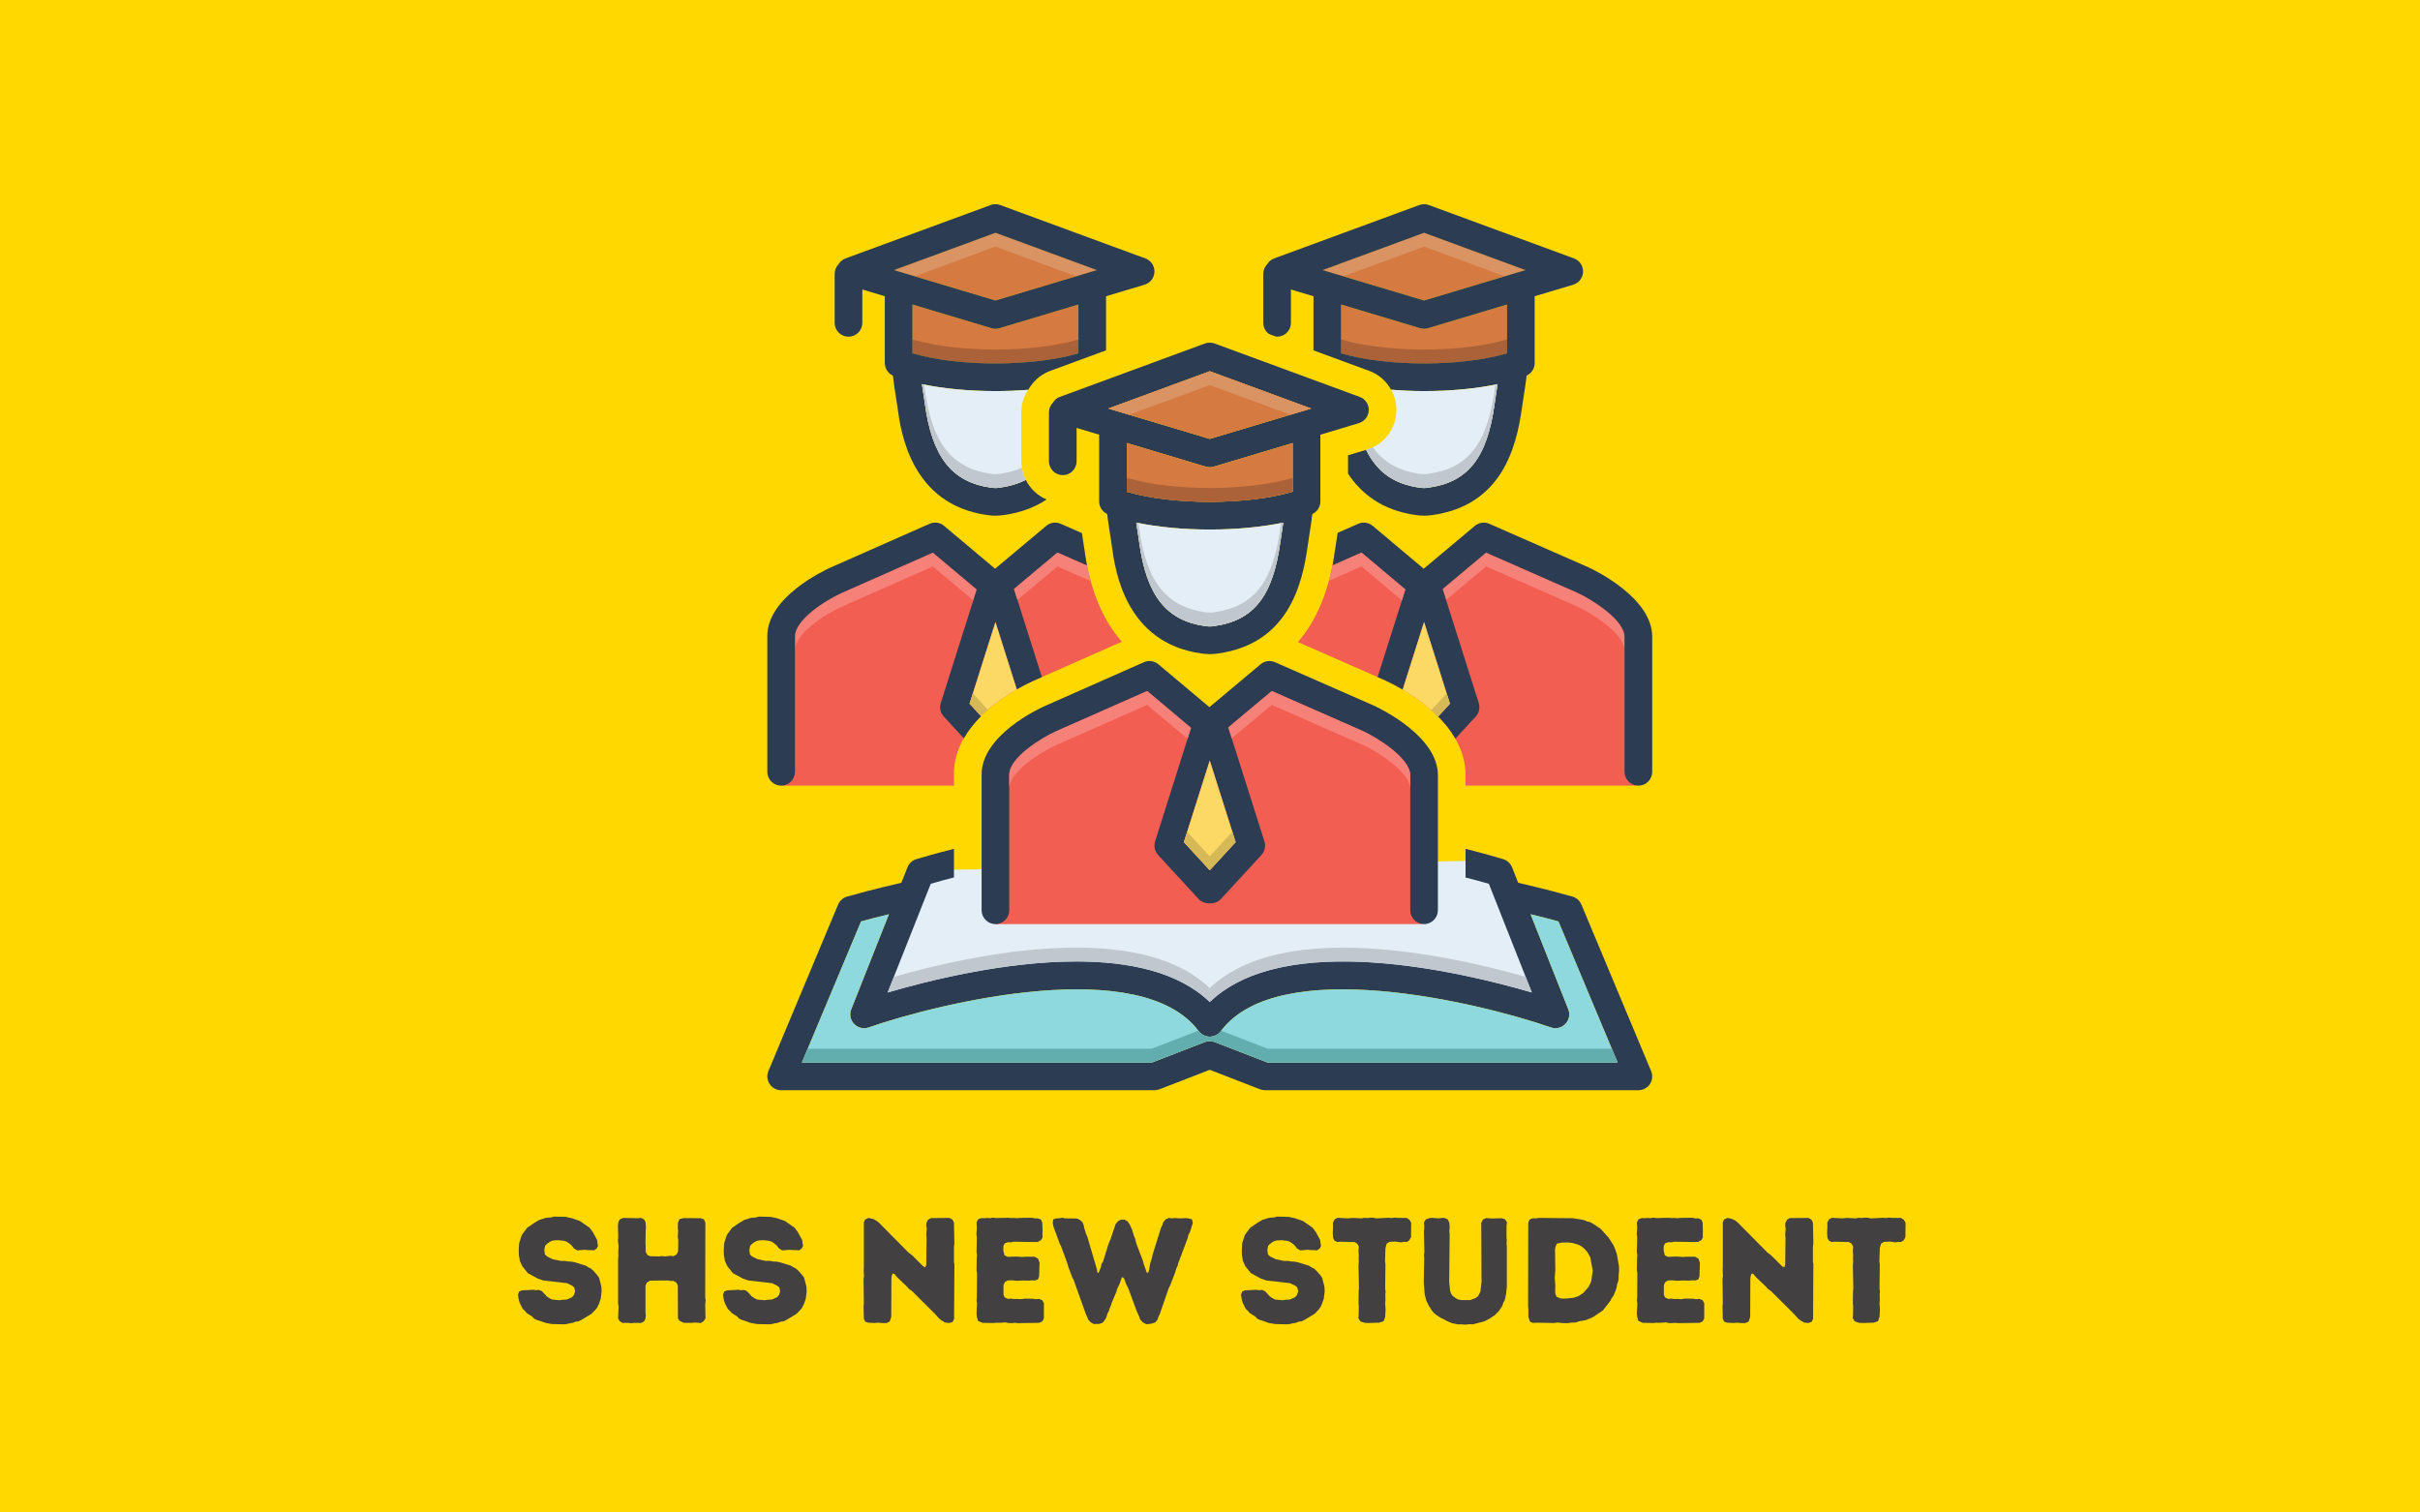 <svg xmlns="http://www.w3.org/2000/svg" xmlns:xlink="http://www.w3.org/1999/xlink" width="800" zoomAndPan="magnify" viewBox="0 0 600 375" height="500" preserveAspectRatio="xMidYMid meet" version="1.0"><defs><g/><clipPath id="070f747950"><path d="M 190.059 210 L 409.809 210 L 409.809 270.305 L 190.059 270.305 Z M 190.059 210 " clip-rule="nonzero"/></clipPath><clipPath id="4b81ed02a5"><path d="M 206 50.555 L 287 50.555 L 287 128 L 206 128 Z M 206 50.555 " clip-rule="nonzero"/></clipPath><clipPath id="9563c0d5c6"><path d="M 190.059 129 L 270 129 L 270 195 L 190.059 195 Z M 190.059 129 " clip-rule="nonzero"/></clipPath><clipPath id="61c9281b13"><path d="M 330 129 L 409.809 129 L 409.809 195 L 330 195 Z M 330 129 " clip-rule="nonzero"/></clipPath><clipPath id="0073dfefff"><path d="M 313 50.555 L 393 50.555 L 393 128 L 313 128 Z M 313 50.555 " clip-rule="nonzero"/></clipPath></defs><rect x="-60" width="720" fill="#ffffff" y="-37.5" height="450" fill-opacity="1"/><rect x="-60" width="720" fill="#ffd800" y="-37.5" height="450" fill-opacity="1"/><path fill="#f35e52" d="M 236.52 192.215 C 236.25 178.348 252.953 170.242 256.305 168.758 L 278.148 159.098 C 273.762 154.133 270.289 146.844 268.855 136.223 C 268.848 136.152 268.836 136.086 268.824 136.012 L 259.445 133.219 L 246.582 145.449 L 230.52 133.219 L 197.523 151.027 L 193.668 157.461 L 193.668 194.789 L 236.52 194.789 L 236.52 192.215 " fill-opacity="1" fill-rule="nonzero"/><path fill="#f35e52" d="M 389.5 140.301 L 365.715 133.219 L 352.855 145.449 L 336.793 133.219 L 331.004 136.344 C 329.664 146.113 326.57 153.738 321.777 159.18 L 343.723 168.816 C 348.34 171.012 363.406 179.184 363.359 192.238 L 363.359 194.789 L 405.566 194.789 L 405.566 154.215 L 389.5 140.301 " fill-opacity="1" fill-rule="nonzero"/><path fill="#d57a41" d="M 271.949 66.965 L 246.805 74.5 L 221.656 66.965 L 246.805 57.715 L 271.949 66.965 " fill-opacity="1" fill-rule="nonzero"/><path fill="#d57a41" d="M 267.371 75.512 L 267.371 87.578 C 267.289 87.609 267.203 87.629 267.133 87.66 C 267.047 87.68 266.961 87.695 266.895 87.73 C 261.664 89.223 254.348 90.098 246.805 90.098 C 239.246 90.098 231.891 89.223 226.664 87.715 C 226.527 87.66 226.371 87.629 226.234 87.594 L 226.234 75.512 L 245.828 81.379 C 246.137 81.465 246.477 81.52 246.805 81.52 C 247.129 81.52 247.473 81.465 247.781 81.379 L 267.371 75.512 " fill-opacity="1" fill-rule="nonzero"/><path fill="#f68179" d="M 231.293 137.008 L 208.723 146.984 C 204.906 148.699 197.02 153.617 197.098 157.82 L 197.098 161.117 C 197.184 156.941 204.949 152.098 208.719 150.41 L 231.293 140.438 L 241.301 148.863 L 242.16 146.152 L 233.199 138.609 L 231.293 137.008 " fill-opacity="1" fill-rule="nonzero"/><path fill="#ab6238" d="M 266.918 87.719 C 266.902 87.723 266.887 87.73 266.863 87.738 C 266.871 87.738 266.879 87.734 266.883 87.734 C 266.891 87.73 266.895 87.73 266.898 87.727 C 266.906 87.723 266.91 87.723 266.918 87.719 M 267.371 84.145 C 267.285 84.176 267.199 84.195 267.133 84.23 C 267.047 84.246 266.961 84.266 266.895 84.301 C 261.664 85.793 254.344 86.668 246.805 86.668 C 239.246 86.668 231.891 85.793 226.664 84.281 C 226.527 84.23 226.375 84.195 226.234 84.16 L 226.234 87.586 C 226.293 87.602 226.352 87.621 226.41 87.637 C 226.48 87.656 226.555 87.676 226.625 87.699 C 226.637 87.703 226.652 87.707 226.664 87.711 C 227.637 87.992 228.68 88.254 229.785 88.488 C 234.566 89.504 240.492 90.086 246.562 90.098 C 246.641 90.098 246.723 90.098 246.805 90.098 C 253.504 90.098 260.027 89.41 265.066 88.207 C 265.711 88.055 266.328 87.891 266.918 87.719 C 266.949 87.707 266.98 87.695 267.012 87.688 C 267.047 87.676 267.086 87.664 267.125 87.652 C 267.18 87.637 267.234 87.621 267.289 87.605 C 267.316 87.598 267.344 87.586 267.371 87.578 L 267.371 84.145 " fill-opacity="1" fill-rule="nonzero"/><path fill="#f9f4f0" d="M 221.66 66.965 L 222.184 67.121 L 226.805 68.508 L 221.66 66.965 M 271.949 66.965 L 266.801 68.508 L 270.828 67.301 L 271.949 66.965 " fill-opacity="1" fill-rule="nonzero"/><path fill="#da9363" d="M 246.805 57.715 L 235.363 61.922 L 221.656 66.965 L 226.805 68.508 L 246.805 61.148 L 266.801 68.508 L 271.949 66.965 L 254.691 60.617 L 246.805 57.715 " fill-opacity="1" fill-rule="nonzero"/><path fill="#d57a41" d="M 378.219 66.965 L 353.074 74.5 L 327.93 66.965 L 353.074 57.715 L 378.219 66.965 " fill-opacity="1" fill-rule="nonzero"/><path fill="#d57a41" d="M 373.645 75.512 L 373.645 87.578 C 373.559 87.609 373.473 87.629 373.402 87.66 C 373.32 87.68 373.23 87.695 373.164 87.73 C 367.938 89.223 360.617 90.098 353.074 90.098 C 345.516 90.098 338.164 89.223 332.934 87.715 C 332.797 87.66 332.645 87.629 332.508 87.594 L 332.508 75.512 L 352.098 81.379 C 352.406 81.465 352.75 81.52 353.074 81.52 C 353.402 81.52 353.746 81.465 354.051 81.379 L 373.645 75.512 " fill-opacity="1" fill-rule="nonzero"/><path fill="#f68179" d="M 368.449 137.004 L 364.664 140.176 L 357.676 146.031 L 358.531 148.738 L 368.449 140.438 L 391.094 150.391 C 394.914 152.176 402.781 157.172 402.781 161.305 L 402.781 157.887 C 402.781 157.879 402.781 157.871 402.781 157.867 C 402.766 153.734 394.906 148.742 391.094 146.957 L 376.816 140.684 L 368.449 137.004 " fill-opacity="1" fill-rule="nonzero"/><path fill="#ab6238" d="M 373.191 87.719 C 373.176 87.723 373.156 87.73 373.133 87.738 C 373.141 87.738 373.148 87.734 373.152 87.734 C 373.16 87.73 373.168 87.73 373.172 87.727 C 373.176 87.723 373.184 87.723 373.191 87.719 M 373.645 84.145 C 373.559 84.176 373.473 84.195 373.402 84.23 C 373.316 84.246 373.234 84.266 373.164 84.301 C 367.938 85.793 360.617 86.668 353.074 86.668 C 345.516 86.668 338.164 85.793 332.934 84.281 C 332.797 84.23 332.645 84.195 332.508 84.16 L 332.508 87.586 C 332.562 87.602 332.621 87.621 332.68 87.637 C 332.754 87.656 332.828 87.676 332.898 87.699 C 332.91 87.703 332.922 87.707 332.934 87.711 C 333.863 87.98 334.852 88.227 335.898 88.453 C 340.723 89.496 346.727 90.086 352.879 90.098 C 352.945 90.098 353.008 90.098 353.074 90.098 C 359.742 90.098 366.238 89.414 371.266 88.227 C 371.934 88.066 372.578 87.898 373.191 87.719 C 373.219 87.707 373.25 87.695 373.281 87.691 C 373.316 87.676 373.359 87.664 373.395 87.652 C 373.453 87.637 373.508 87.621 373.566 87.605 C 373.59 87.594 373.617 87.586 373.645 87.578 L 373.645 84.145 " fill-opacity="1" fill-rule="nonzero"/><path fill="#f9f4f0" d="M 327.93 66.965 L 328.613 67.168 L 333.074 68.508 L 333.078 68.508 L 327.93 66.965 M 378.219 66.965 L 373.07 68.508 L 373.074 68.508 L 377.25 67.254 L 378.219 66.965 " fill-opacity="1" fill-rule="nonzero"/><path fill="#da9363" d="M 353.074 57.715 L 342.523 61.598 L 327.93 66.965 L 333.078 68.508 L 353.074 61.148 L 373.07 68.508 L 378.219 66.965 L 361.852 60.941 L 353.074 57.715 " fill-opacity="1" fill-rule="nonzero"/><path fill="#e4eef6" d="M 228.52 215.762 L 367.645 213.383 L 374.5 217.531 L 383.645 249.281 L 326.223 240.387 L 301.227 251.285 L 271.23 241.559 L 215.523 249.852 L 228.52 215.762 " fill-opacity="1" fill-rule="nonzero"/><path fill="#f35e52" d="M 246.805 229.117 L 352.434 229.117 L 352.434 188.539 L 336.363 174.625 L 312.578 167.547 L 299.719 179.773 L 283.656 167.547 L 250.66 185.352 L 246.805 191.785 L 246.805 229.117 " fill-opacity="1" fill-rule="nonzero"/><g clip-path="url(#070f747950)"><path fill="#2c3d53" d="M 409.363 265.551 L 392.086 224.277 C 391.676 223.312 390.871 222.594 389.875 222.301 C 388.129 221.805 383.172 220.43 376.402 218.871 L 374.895 215.043 C 374.5 214.062 373.695 213.324 372.699 213.016 C 371.414 212.641 368.039 211.625 363.359 210.461 L 363.359 217.566 C 365.484 218.098 367.441 218.629 369.137 219.125 L 379.797 246.07 C 362.59 241.027 318.52 230.504 299.941 248.441 C 292.125 240.887 279.801 238.383 266.859 238.383 C 249.031 238.383 230.039 243.152 220.082 246.07 L 230.762 219.125 C 232.441 218.629 234.395 218.098 236.52 217.547 L 236.52 210.461 C 231.84 211.625 228.465 212.641 227.18 213.016 C 226.184 213.324 225.379 214.062 225 215.043 L 223.477 218.871 C 216.707 220.43 211.75 221.805 210.004 222.301 C 209.008 222.594 208.203 223.312 207.793 224.277 L 190.516 265.551 C 190.07 266.598 190.172 267.816 190.824 268.777 C 191.457 269.738 192.52 270.305 193.668 270.305 L 286.227 270.305 C 286.656 270.305 287.066 270.219 287.461 270.082 L 299.941 265.242 L 312.418 270.082 C 312.812 270.219 313.223 270.305 313.652 270.305 L 406.211 270.305 C 407.359 270.305 408.422 269.738 409.074 268.777 C 409.707 267.816 409.809 266.598 409.363 265.551 M 314.285 263.441 L 301.176 258.359 C 300.387 258.051 299.492 258.051 298.707 258.359 L 285.594 263.441 L 198.828 263.441 L 213.484 228.465 C 215.504 227.898 217.836 227.297 220.391 226.68 L 211.051 250.242 C 210.551 251.477 210.824 252.902 211.77 253.879 C 212.695 254.84 214.102 255.184 215.367 254.738 C 233.297 248.527 282.953 236.562 297.195 255.664 C 297.848 256.523 298.859 257.039 299.941 257.039 C 301.02 257.039 302.047 256.523 302.684 255.664 C 316.906 236.562 366.582 248.527 384.527 254.738 C 385.781 255.184 387.184 254.84 388.109 253.879 C 389.055 252.902 389.328 251.477 388.832 250.242 L 379.488 226.68 C 382.043 227.297 384.391 227.898 386.398 228.465 L 401.051 263.441 L 314.285 263.441 " fill-opacity="1" fill-rule="nonzero"/></g><path fill="#8dd9dd" d="M 401.051 263.441 L 314.285 263.441 L 301.172 258.359 C 300.387 258.051 299.496 258.051 298.707 258.359 L 285.594 263.441 L 198.828 263.441 L 213.484 228.465 C 215.504 227.898 217.836 227.297 220.391 226.68 L 211.047 250.242 C 210.551 251.477 210.824 252.902 211.77 253.879 C 212.695 254.84 214.102 255.184 215.367 254.738 C 233.297 248.527 282.953 236.562 297.199 255.664 C 297.848 256.523 298.859 257.039 299.938 257.039 C 301.02 257.039 302.047 256.523 302.684 255.664 C 316.91 236.562 366.582 248.527 384.527 254.738 C 385.777 255.184 387.184 254.84 388.109 253.879 C 389.051 252.902 389.328 251.477 388.828 250.242 L 379.488 226.68 C 382.043 227.297 384.391 227.898 386.395 228.465 L 401.051 263.441 " fill-opacity="1" fill-rule="nonzero"/><g clip-path="url(#4b81ed02a5)"><path fill="#2c3d53" d="M 254.926 96.645 C 255.07 96.422 255.195 96.188 255.359 95.973 C 256.582 94.105 258.32 92.719 260.398 91.953 L 274.23 86.867 L 274.23 73.449 L 283.781 70.586 C 285.195 70.16 286.18 68.879 286.227 67.402 C 286.27 65.922 285.367 64.586 283.98 64.074 L 247.984 50.836 C 247.223 50.555 246.387 50.555 245.621 50.836 L 209.629 64.074 C 208.887 64.348 208.301 64.867 207.906 65.504 C 207.312 66.125 206.941 66.961 206.941 67.887 L 206.941 80.047 C 206.941 81.941 208.477 83.48 210.367 83.48 C 212.262 83.48 213.797 81.941 213.797 80.047 L 213.797 71.773 L 219.379 73.449 L 219.379 90.027 C 219.379 91.367 220.172 92.559 221.375 93.121 C 221.555 94.711 221.793 96.277 222.035 97.801 C 222.203 98.859 222.371 99.918 222.516 100.973 C 223.324 106.949 225.785 125.133 244.887 127.719 C 245.562 127.809 246.184 127.855 246.809 127.855 C 247.496 127.855 248.184 127.801 248.949 127.688 C 253.25 127.074 256.699 125.707 259.484 123.848 C 257.238 122.891 255.406 121.148 254.316 118.969 C 252.484 119.922 250.387 120.551 247.973 120.895 C 247.125 121.02 246.598 121.027 245.805 120.914 C 236.043 119.594 231.109 113.355 229.309 100.051 C 229.156 98.945 228.984 97.836 228.809 96.727 C 228.727 96.219 228.656 95.734 228.582 95.242 C 233.867 96.355 240.176 96.965 246.805 96.965 C 249.59 96.965 252.309 96.852 254.926 96.645 M 221.656 66.965 L 246.805 57.715 L 271.953 66.965 L 246.805 74.504 L 221.656 66.965 M 226.664 87.711 C 226.52 87.672 226.375 87.629 226.234 87.586 L 226.234 75.504 L 245.82 81.375 C 246.141 81.469 246.473 81.52 246.805 81.52 C 247.137 81.52 247.469 81.469 247.789 81.375 L 267.371 75.504 L 267.371 87.582 C 267.289 87.605 267.207 87.629 267.125 87.656 C 266.965 87.699 266.809 87.758 266.66 87.828 C 266.77 87.777 266.887 87.73 266.93 87.715 C 261.699 89.23 254.367 90.102 246.805 90.102 C 239.238 90.102 231.898 89.23 226.664 87.711 " fill-opacity="1" fill-rule="nonzero"/></g><g clip-path="url(#9563c0d5c6)"><path fill="#2c3d53" d="M 190.242 191.359 C 190.242 193.254 191.777 194.789 193.668 194.789 C 195.562 194.789 197.098 193.254 197.098 191.359 L 197.098 157.82 C 197.02 153.617 204.906 148.699 208.723 146.984 L 231.293 137.008 L 242.168 146.145 L 233.254 174.297 C 232.879 175.473 233.164 176.754 234 177.66 L 238.965 183.059 C 240.129 181.02 241.613 179.188 243.238 177.566 L 240.391 174.473 L 246.805 154.215 L 252.094 170.918 C 253.965 169.844 255.492 169.117 256.281 168.766 L 258.32 167.867 L 251.406 146.031 L 262.176 137.004 L 269.477 140.211 C 269.184 138.621 268.992 137.25 268.855 136.223 C 268.719 135.215 268.559 134.203 268.398 133.195 C 268.348 132.863 268.293 132.516 268.242 132.176 L 262.984 129.863 C 261.789 129.34 260.402 129.539 259.406 130.375 L 246.719 141.008 L 234.066 130.375 C 233.062 129.535 231.676 129.336 230.477 129.863 L 205.938 140.707 C 204.312 141.438 190.059 148.094 190.242 157.887 L 190.242 191.359 " fill-opacity="1" fill-rule="nonzero"/></g><g clip-path="url(#61c9281b13)"><path fill="#2c3d53" d="M 393.918 140.699 L 369.254 129.863 C 368.059 129.34 366.676 129.535 365.676 130.375 L 352.992 141.008 L 340.336 130.375 C 339.336 129.535 337.945 129.336 336.746 129.863 L 331.645 132.117 C 331.59 132.477 331.535 132.844 331.48 133.191 C 331.32 134.203 331.16 135.211 331.023 136.219 C 330.887 137.238 330.699 138.598 330.41 140.172 L 337.562 137.008 L 348.438 146.145 L 341.559 167.867 L 343.539 168.738 C 343.559 168.746 343.582 168.758 343.602 168.766 C 344.594 169.227 346.074 169.973 347.77 170.961 L 353.074 154.215 L 359.492 174.473 L 356.578 177.637 C 358.199 179.266 359.684 181.098 360.844 183.133 L 365.883 177.66 C 366.715 176.754 367 175.469 366.629 174.297 L 357.676 146.031 L 368.445 137.004 L 391.094 146.957 C 394.914 148.738 402.797 153.758 402.781 157.883 L 402.781 191.359 C 402.781 193.254 404.316 194.789 406.211 194.789 C 408.105 194.789 409.641 193.254 409.641 191.359 L 409.641 157.895 C 409.672 148.301 395.59 141.477 393.918 140.699 " fill-opacity="1" fill-rule="nonzero"/></g><g clip-path="url(#0073dfefff)"><path fill="#2c3d53" d="M 370.57 100.051 C 368.75 113.457 364.02 119.5 354.246 120.895 C 353.395 121.02 352.867 121.027 352.078 120.914 C 345.742 120.059 341.453 117.117 338.723 111.535 L 334.223 112.883 L 334.223 117.441 C 337.449 122.32 342.652 126.566 351.156 127.719 C 351.832 127.809 352.457 127.855 353.082 127.855 C 353.766 127.855 354.453 127.801 355.219 127.688 C 372.145 125.273 375.965 111.285 377.363 100.973 C 377.508 99.918 377.676 98.855 377.844 97.797 C 378.086 96.273 378.324 94.707 378.504 93.121 C 379.707 92.559 380.5 91.367 380.5 90.027 L 380.5 73.449 L 390.055 70.586 C 391.465 70.16 392.449 68.879 392.496 67.402 C 392.543 65.922 391.637 64.586 390.254 64.074 L 354.258 50.836 C 353.492 50.555 352.656 50.555 351.895 50.836 L 315.898 64.074 C 315.156 64.348 314.57 64.867 314.18 65.504 C 313.582 66.125 313.211 66.961 313.211 67.887 L 313.211 80.047 C 313.211 81.188 313.773 82.191 314.625 82.816 L 316.359 83.449 C 316.453 83.461 316.543 83.48 316.637 83.48 C 318.531 83.48 320.066 81.941 320.066 80.047 L 320.066 71.773 L 325.652 73.449 L 325.652 86.867 L 339.48 91.953 C 341.852 92.824 343.727 94.52 344.895 96.621 C 347.535 96.832 350.266 96.965 353.074 96.965 C 359.723 96.965 366.047 96.352 371.297 95.242 C 371.223 95.734 371.152 96.219 371.07 96.723 C 370.895 97.836 370.719 98.945 370.57 100.051 M 353.074 57.715 L 378.223 66.965 L 353.074 74.504 L 327.926 66.965 L 353.074 57.715 M 353.074 90.102 C 345.508 90.102 338.168 89.23 332.934 87.711 C 332.789 87.672 332.648 87.629 332.508 87.586 L 332.508 75.504 L 352.094 81.375 C 352.414 81.469 352.742 81.52 353.074 81.52 C 353.406 81.52 353.738 81.469 354.059 81.375 L 373.645 75.504 L 373.645 87.582 C 373.562 87.605 373.477 87.629 373.395 87.656 C 373.234 87.699 373.078 87.758 372.93 87.828 C 373.039 87.777 373.16 87.73 373.199 87.715 C 367.973 89.23 360.637 90.102 353.074 90.102 " fill-opacity="1" fill-rule="nonzero"/></g><path fill="#2c3d53" d="M 340.785 175.02 L 316.121 164.188 C 314.922 163.656 313.531 163.863 312.539 164.703 L 299.855 175.328 L 287.203 164.703 C 286.191 163.863 284.805 163.656 283.605 164.188 L 259.078 175.035 C 257.449 175.758 243.188 182.414 243.375 192.215 L 243.375 225.684 C 243.375 227.57 244.918 229.117 246.805 229.117 C 248.707 229.117 250.23 227.57 250.23 225.684 L 250.23 192.148 C 250.148 187.941 258.047 183.016 261.855 181.301 L 284.426 171.328 L 295.293 180.477 L 286.383 208.625 C 286.023 209.789 286.297 211.078 287.137 211.988 L 297.145 222.867 C 297.797 223.57 298.707 223.965 299.664 223.965 L 300.215 223.965 C 301.172 223.965 302.082 223.57 302.734 222.867 L 312.746 211.988 C 313.582 211.078 313.859 209.789 313.5 208.625 L 304.535 180.355 L 315.316 171.328 L 337.957 181.285 C 341.781 183.066 349.664 188.078 349.648 192.215 L 349.648 225.684 C 349.648 227.57 351.191 229.117 353.074 229.117 C 354.961 229.117 356.504 227.57 356.504 225.684 L 356.504 192.215 C 356.539 182.621 342.449 175.809 340.785 175.02 M 306.352 208.793 L 299.941 215.762 L 293.527 208.793 L 299.941 188.543 L 306.352 208.793 " fill-opacity="1" fill-rule="nonzero"/><path fill="#fcd965" d="M 306.348 208.797 L 299.938 215.762 L 293.527 208.797 L 299.938 188.543 L 306.348 208.797 " fill-opacity="1" fill-rule="nonzero"/><path fill="#fcd965" d="M 252.09 170.91 L 246.805 154.219 L 240.395 174.469 L 243.223 177.547 C 246.125 174.648 249.445 172.426 252.09 170.91 " fill-opacity="1" fill-rule="nonzero"/><path fill="#fcd965" d="M 356.543 177.672 L 359.484 174.473 L 353.074 154.219 L 347.77 170.98 C 350.445 172.562 353.691 174.801 356.543 177.672 " fill-opacity="1" fill-rule="nonzero"/><path fill="#e4eef6" d="M 247.969 120.887 C 250.383 120.547 252.484 119.918 254.312 118.969 C 253.617 117.582 253.215 116.023 253.215 114.367 L 253.215 102.215 C 253.215 100.211 253.82 98.301 254.895 96.645 C 252.289 96.852 249.578 96.965 246.805 96.965 C 240.172 96.965 233.863 96.348 228.582 95.25 C 228.652 95.73 228.719 96.227 228.805 96.727 C 228.977 97.84 229.168 98.938 229.305 100.055 C 231.102 113.355 236.039 119.602 245.809 120.922 C 246.598 121.027 247.129 121.027 247.969 120.887 " fill-opacity="1" fill-rule="nonzero"/><path fill="#e4eef6" d="M 353.074 96.965 C 350.27 96.965 347.547 96.832 344.91 96.621 C 345.793 98.211 346.281 100.035 346.215 101.961 C 346.059 106.383 343.117 110.211 338.891 111.484 L 338.719 111.535 C 341.449 117.121 345.742 120.066 352.082 120.922 C 352.867 121.027 353.402 121.027 354.242 120.891 C 364.027 119.5 368.742 113.457 370.574 100.055 C 370.73 98.938 370.902 97.84 371.07 96.723 C 371.156 96.227 371.227 95.73 371.297 95.25 C 366.051 96.348 359.727 96.965 353.074 96.965 " fill-opacity="1" fill-rule="nonzero"/><path fill="#d1d3d3" d="M 254.293 118.93 C 254.297 118.941 254.305 118.957 254.312 118.969 C 254.305 118.957 254.297 118.941 254.293 118.93 M 253.355 115.98 C 253.352 115.984 253.348 115.984 253.344 115.984 C 253.512 117.023 253.836 118.012 254.289 118.922 C 253.836 118.008 253.52 117.023 253.355 115.98 M 228.582 95.25 C 228.758 95.285 228.938 95.32 229.117 95.359 C 229.113 95.355 229.113 95.352 229.113 95.352 C 228.926 95.316 228.754 95.285 228.582 95.25 " fill-opacity="1" fill-rule="nonzero"/><path fill="#c1c7ce" d="M 228.582 95.25 C 228.652 95.73 228.719 96.227 228.805 96.727 C 228.977 97.84 229.168 98.938 229.305 100.055 C 231.102 113.355 236.039 119.602 245.809 120.922 C 246.176 120.973 246.488 120.996 246.797 120.996 C 247.156 120.996 247.52 120.961 247.969 120.887 C 250.383 120.547 252.484 119.918 254.312 118.969 C 254.305 118.957 254.297 118.941 254.293 118.93 C 254.293 118.926 254.289 118.926 254.289 118.922 C 253.836 118.012 253.512 117.023 253.344 115.984 C 251.75 116.684 249.969 117.172 247.969 117.457 C 247.52 117.531 247.156 117.562 246.797 117.562 C 246.488 117.562 246.176 117.539 245.809 117.492 C 236.039 116.168 231.102 109.922 229.305 96.621 C 229.254 96.195 229.184 95.785 229.117 95.359 C 228.938 95.32 228.758 95.285 228.582 95.25 " fill-opacity="1" fill-rule="nonzero"/><path fill="#d1d3d3" d="M 371.297 95.25 C 371.203 95.266 371.105 95.285 371.008 95.305 C 370.926 95.32 370.844 95.336 370.762 95.352 C 370.762 95.355 370.762 95.355 370.762 95.359 C 370.941 95.32 371.121 95.285 371.297 95.25 " fill-opacity="1" fill-rule="nonzero"/><path fill="#5f6f7f" d="M 371.012 95.305 C 370.926 95.316 370.844 95.336 370.766 95.352 C 370.848 95.336 370.93 95.32 371.012 95.305 " fill-opacity="1" fill-rule="nonzero"/><path fill="#d1d3d3" d="M 340.379 110.902 C 339.941 111.113 339.484 111.297 339.012 111.445 C 339.484 111.297 339.941 111.113 340.379 110.906 C 340.379 110.906 340.379 110.902 340.379 110.902 " fill-opacity="1" fill-rule="nonzero"/><path fill="#c1c7ce" d="M 371.297 95.25 C 371.121 95.285 370.941 95.32 370.762 95.359 C 370.695 95.785 370.625 96.195 370.574 96.621 C 368.742 110.023 364.027 116.066 354.242 117.457 C 353.789 117.531 353.43 117.562 353.07 117.562 C 352.758 117.562 352.445 117.539 352.082 117.492 C 346.902 116.789 343.094 114.688 340.379 110.906 C 339.941 111.117 339.484 111.297 339.012 111.445 C 338.973 111.457 338.93 111.473 338.891 111.484 L 338.719 111.535 C 341.449 117.121 345.742 120.066 352.082 120.922 C 352.445 120.973 352.758 120.996 353.07 120.996 C 353.43 120.996 353.789 120.961 354.242 120.891 C 364.027 119.5 368.742 113.457 370.574 100.055 C 370.73 98.938 370.902 97.84 371.07 96.723 C 371.156 96.227 371.227 95.73 371.297 95.25 " fill-opacity="1" fill-rule="nonzero"/><path fill="#d7744d" d="M 241.199 171.914 L 241.012 172.504 L 240.395 174.469 L 241.203 171.914 L 241.199 171.914 " fill-opacity="1" fill-rule="nonzero"/><path fill="#5f6150" d="M 241.199 171.914 L 241.012 172.508 L 241.199 171.914 " fill-opacity="1" fill-rule="nonzero"/><path fill="#d6b856" d="M 241.203 171.918 L 240.395 174.469 L 243.223 177.547 C 243.777 176.992 244.344 176.465 244.922 175.961 L 241.203 171.918 " fill-opacity="1" fill-rule="nonzero"/><path fill="#d9ceab" d="M 354.852 176.074 C 355.02 176.223 355.188 176.375 355.352 176.527 C 355.188 176.375 355.02 176.223 354.852 176.074 " fill-opacity="1" fill-rule="nonzero"/><path fill="#d7744d" d="M 358.68 171.914 L 358.676 171.914 L 359.484 174.473 L 358.746 172.117 L 358.68 171.914 " fill-opacity="1" fill-rule="nonzero"/><path fill="#5f6150" d="M 358.68 171.914 L 358.742 172.117 L 358.68 171.914 " fill-opacity="1" fill-rule="nonzero"/><path fill="#d6b856" d="M 358.676 171.914 L 354.852 176.074 C 355.02 176.223 355.184 176.375 355.352 176.527 C 355.754 176.895 356.152 177.277 356.543 177.672 L 359.484 174.473 L 358.676 171.914 " fill-opacity="1" fill-rule="nonzero"/><path fill="#fef5f6" d="M 269.523 140.234 C 269.789 141.57 270.09 142.844 270.426 144.062 L 270.441 144.07 C 270.105 142.848 269.797 141.578 269.531 140.234 L 269.523 140.234 " fill-opacity="1" fill-rule="nonzero"/><path fill="#f68179" d="M 262.176 137.008 L 258.812 139.824 L 251.406 146.031 L 252.262 148.738 L 262.18 140.438 L 270.426 144.062 C 270.09 142.844 269.789 141.57 269.523 140.234 L 269.477 140.211 L 262.176 137.008 " fill-opacity="1" fill-rule="nonzero"/><path fill="#646b7b" d="M 258.812 139.824 L 251.398 146.031 L 252.254 148.742 L 252.262 148.738 L 251.406 146.031 L 258.812 139.824 M 262.18 137.004 L 262.176 137.008 L 269.477 140.211 L 262.18 137.004 " fill-opacity="1" fill-rule="nonzero"/><path fill="#fef5f6" d="M 330.363 140.184 L 330.355 140.188 C 330.094 141.512 329.789 142.785 329.453 144.02 L 329.477 144.012 C 329.809 142.777 330.105 141.504 330.363 140.184 " fill-opacity="1" fill-rule="nonzero"/><path fill="#f68179" d="M 337.562 137.008 L 330.41 140.172 C 330.41 140.168 330.41 140.164 330.41 140.164 L 330.363 140.184 C 330.105 141.504 329.809 142.777 329.477 144.008 L 337.562 140.438 L 347.574 148.863 L 348.43 146.152 L 339.66 138.77 L 337.562 137.008 " fill-opacity="1" fill-rule="nonzero"/><path fill="#646b7b" d="M 337.562 137.004 L 330.41 140.164 C 330.41 140.164 330.41 140.168 330.41 140.172 L 337.562 137.008 L 339.66 138.77 L 337.562 137.004 " fill-opacity="1" fill-rule="nonzero"/><path fill="#2c3d53" d="M 337.117 98.406 L 301.121 85.156 C 300.352 84.883 299.527 84.883 298.758 85.156 L 262.762 98.406 C 262.023 98.664 261.441 99.195 261.047 99.832 C 260.449 100.449 260.07 101.289 260.07 102.219 L 260.07 114.367 C 260.07 116.273 261.613 117.801 263.5 117.801 C 265.402 117.801 266.926 116.273 266.926 114.367 L 266.926 106.094 L 272.516 107.777 L 272.516 124.355 C 272.516 125.695 273.301 126.879 274.504 127.445 C 274.691 129.043 274.93 130.605 275.172 132.129 C 275.344 133.176 275.516 134.242 275.652 135.305 C 276.457 141.277 278.926 159.453 298.02 162.043 C 298.703 162.133 299.324 162.184 299.938 162.184 C 300.625 162.184 301.309 162.133 302.082 162.008 C 319.016 159.59 322.82 145.602 324.227 135.305 C 324.383 134.242 324.535 133.176 324.707 132.113 C 324.949 130.605 325.188 129.023 325.375 127.445 C 326.574 126.879 327.363 125.695 327.363 124.355 L 327.363 107.777 L 336.91 104.91 C 338.332 104.48 339.309 103.195 339.363 101.719 C 339.414 100.242 338.504 98.902 337.117 98.406 M 317.938 131.051 C 317.766 132.164 317.594 133.266 317.441 134.379 C 315.605 147.781 310.891 153.824 301.105 155.215 C 300.266 155.352 299.734 155.352 298.945 155.25 C 289.176 153.93 284.238 147.68 282.438 134.379 C 282.301 133.266 282.113 132.164 281.941 131.051 C 281.855 130.551 281.789 130.055 281.719 129.574 C 286.996 130.672 293.305 131.289 299.938 131.289 C 306.59 131.289 312.914 130.672 318.16 129.574 C 318.09 130.055 318.023 130.551 317.938 131.051 M 320.508 121.902 C 320.422 121.938 320.336 121.953 320.27 121.988 C 320.18 122.004 320.098 122.023 320.027 122.055 C 314.801 123.551 307.48 124.426 299.938 124.426 C 292.379 124.426 285.027 123.551 279.801 122.039 C 279.66 121.988 279.508 121.953 279.371 121.918 L 279.371 109.836 L 298.961 115.707 C 299.27 115.793 299.613 115.844 299.938 115.844 C 300.266 115.844 300.605 115.793 300.918 115.707 L 320.508 109.836 L 320.508 121.902 M 299.938 108.824 L 274.793 101.289 L 299.938 92.039 L 325.086 101.289 L 299.938 108.824 " fill-opacity="1" fill-rule="nonzero"/><path fill="#d57a41" d="M 325.086 101.289 L 299.941 108.824 L 274.793 101.289 L 299.941 92.039 L 325.086 101.289 " fill-opacity="1" fill-rule="nonzero"/><path fill="#d57a41" d="M 320.508 109.836 L 320.508 121.898 C 320.422 121.938 320.336 121.953 320.27 121.988 C 320.184 122.004 320.098 122.023 320.027 122.055 C 314.801 123.551 307.48 124.426 299.941 124.426 C 292.379 124.426 285.027 123.551 279.801 122.039 C 279.664 121.988 279.508 121.953 279.371 121.918 L 279.371 109.836 L 298.961 115.707 C 299.27 115.793 299.613 115.844 299.941 115.844 C 300.266 115.844 300.609 115.793 300.918 115.707 L 320.508 109.836 " fill-opacity="1" fill-rule="nonzero"/><path fill="#e4eef6" d="M 318.16 129.574 C 318.09 130.055 318.023 130.551 317.938 131.051 C 317.766 132.164 317.594 133.262 317.438 134.379 C 315.605 147.781 310.891 153.824 301.105 155.215 C 300.266 155.352 299.734 155.352 298.945 155.25 C 289.176 153.93 284.238 147.68 282.438 134.379 C 282.301 133.262 282.113 132.164 281.941 131.051 C 281.855 130.551 281.789 130.055 281.719 129.574 C 286.996 130.672 293.305 131.289 299.941 131.289 C 306.59 131.289 312.914 130.672 318.16 129.574 " fill-opacity="1" fill-rule="nonzero"/><path fill="#f68179" d="M 284.426 171.328 L 261.852 181.301 C 258.07 183.008 250.238 187.887 250.23 192.074 C 250.23 192.098 250.23 192.125 250.23 192.148 L 250.23 195.512 C 250.23 191.324 258.066 186.434 261.852 184.734 L 284.426 174.762 L 294.438 183.188 L 295.293 180.477 L 284.426 171.328 " fill-opacity="1" fill-rule="nonzero"/><path fill="#646b7b" d="M 295.293 180.477 L 294.438 183.188 L 295.293 180.477 M 284.426 171.328 L 261.852 181.301 C 258.07 183.008 250.238 187.887 250.23 192.074 C 250.238 187.887 258.07 183.008 261.852 181.301 L 284.426 171.328 L 295.293 180.477 L 284.426 171.328 " fill-opacity="1" fill-rule="nonzero"/><path fill="#f68179" d="M 315.316 171.328 L 304.531 180.355 L 305.391 183.066 L 315.316 174.762 L 337.957 184.719 C 341.777 186.5 349.648 191.496 349.648 195.633 L 349.648 192.215 C 349.648 192.207 349.648 192.199 349.648 192.191 C 349.633 188.062 341.773 183.066 337.957 181.281 L 315.316 171.328 " fill-opacity="1" fill-rule="nonzero"/><path fill="#646b7b" d="M 349.648 192.215 L 349.648 195.633 L 349.648 192.215 M 304.531 180.355 L 305.391 183.07 L 305.391 183.066 L 304.531 180.355 M 315.316 171.328 L 304.531 180.355 L 315.316 171.328 L 337.957 181.281 C 341.773 183.066 349.633 188.062 349.648 192.191 C 349.633 188.062 341.773 183.066 337.957 181.281 L 315.316 171.328 " fill-opacity="1" fill-rule="nonzero"/><path fill="#5f6150" d="M 294.336 206.238 L 293.527 208.797 L 294.336 206.242 L 294.336 206.238 M 305.543 206.238 L 305.543 206.242 L 306.348 208.797 L 305.543 206.238 " fill-opacity="1" fill-rule="nonzero"/><path fill="#d6b856" d="M 294.336 206.242 L 293.527 208.797 L 299.938 215.762 L 306.348 208.797 L 305.543 206.242 L 299.938 212.332 L 294.336 206.242 " fill-opacity="1" fill-rule="nonzero"/><path fill="#ab6238" d="M 320.508 118.469 C 320.422 118.504 320.336 118.52 320.266 118.555 C 320.184 118.574 320.098 118.59 320.027 118.625 C 314.801 120.117 307.48 120.992 299.938 120.992 C 292.379 120.992 285.027 120.117 279.801 118.605 C 279.66 118.555 279.508 118.52 279.371 118.484 L 279.371 121.918 C 279.508 121.953 279.66 121.988 279.801 122.039 C 285.027 123.547 292.379 124.426 299.938 124.426 C 307.48 124.426 314.801 123.547 320.027 122.055 C 320.098 122.023 320.184 122.004 320.266 121.988 C 320.336 121.953 320.422 121.934 320.508 121.902 L 320.508 118.469 " fill-opacity="1" fill-rule="nonzero"/><path fill="#5e6875" d="M 325.086 101.289 L 319.938 102.832 L 319.941 102.836 L 325.086 101.289 " fill-opacity="1" fill-rule="nonzero"/><path fill="#5e6875" d="M 274.793 101.289 L 279.938 102.836 L 279.941 102.832 L 274.793 101.289 " fill-opacity="1" fill-rule="nonzero"/><path fill="#da9363" d="M 299.941 92.039 L 274.793 101.289 L 279.941 102.832 L 299.941 95.473 L 319.938 102.832 L 325.086 101.289 L 299.941 92.039 " fill-opacity="1" fill-rule="nonzero"/><path fill="#5f6f7f" d="M 281.719 129.574 C 281.895 129.609 282.074 129.648 282.25 129.684 C 282.25 129.68 282.25 129.68 282.25 129.676 C 282.062 129.641 281.891 129.609 281.719 129.574 M 318.16 129.574 C 317.988 129.609 317.801 129.641 317.629 129.676 C 317.629 129.68 317.629 129.68 317.625 129.684 C 317.805 129.648 317.984 129.609 318.16 129.574 " fill-opacity="1" fill-rule="nonzero"/><path fill="#c1c7ce" d="M 318.16 129.574 C 317.984 129.609 317.805 129.648 317.625 129.684 C 317.559 130.109 317.488 130.52 317.438 130.945 C 315.605 144.352 310.891 150.391 301.105 151.781 C 300.652 151.855 300.293 151.891 299.934 151.891 C 299.621 151.891 299.309 151.863 298.945 151.816 C 289.176 150.496 284.238 144.25 282.438 130.945 C 282.387 130.52 282.32 130.109 282.25 129.684 C 282.074 129.648 281.895 129.609 281.719 129.574 C 281.789 130.055 281.855 130.551 281.941 131.051 C 282.113 132.164 282.301 133.262 282.438 134.379 C 284.238 147.68 289.176 153.93 298.945 155.25 C 299.309 155.297 299.621 155.32 299.934 155.32 C 300.293 155.32 300.652 155.289 301.105 155.215 C 310.891 153.824 315.605 147.781 317.438 134.379 C 317.594 133.262 317.766 132.164 317.938 131.051 C 318.023 130.551 318.09 130.055 318.16 129.574 " fill-opacity="1" fill-rule="nonzero"/><path fill="#c1c7ce" d="M 266.859 234.949 C 249.906 234.949 231.91 239.258 221.625 242.195 L 220.082 246.07 C 230.039 243.156 249.031 238.383 266.859 238.383 C 279.801 238.383 292.125 240.891 299.938 248.441 C 307.754 240.895 320.078 238.387 333.016 238.387 C 350.84 238.387 369.828 243.148 379.797 246.07 L 378.262 242.191 C 367.965 239.262 349.965 234.961 333.016 234.961 C 320.078 234.961 307.754 237.469 299.938 245.008 C 292.125 237.457 279.801 234.949 266.859 234.949 " fill-opacity="1" fill-rule="nonzero"/><path fill="#5f6f7f" d="M 378.262 242.191 L 379.797 246.07 L 378.27 242.195 C 378.27 242.191 378.266 242.191 378.262 242.191 " fill-opacity="1" fill-rule="nonzero"/><path fill="#62aeaf" d="M 302.785 255.547 C 302.75 255.578 302.715 255.633 302.684 255.664 C 302.047 256.523 301.02 257.039 299.938 257.039 C 298.859 257.039 297.848 256.523 297.199 255.664 C 297.164 255.633 297.129 255.578 297.094 255.547 L 285.594 260.008 L 200.266 260.008 L 198.828 263.441 L 285.594 263.441 L 298.707 258.359 C 299.102 258.207 299.52 258.129 299.938 258.129 C 300.359 258.129 300.781 258.207 301.172 258.359 L 314.285 263.441 L 401.051 263.441 L 399.613 260.008 L 314.285 260.008 L 302.785 255.547 " fill-opacity="1" fill-rule="nonzero"/><g fill="#424040" fill-opacity="1"><g transform="translate(126.863, 327.943)"><g><path d="M 9.98 0.332 L 12.914 0.406 L 13.656 0.332 L 14.398 0.148 L 15.141 0.035 L 15.883 -0.258 L 16.551 -0.332 L 17.254 -0.668 L 19.777 -2.188 L 20.855 -3.301 L 21.227 -3.82 L 21.633 -4.637 L 21.855 -5.305 L 22.078 -5.938 L 22.301 -7.793 L 22.227 -8.98 L 21.672 -11.133 L 21.262 -11.727 L 20.297 -12.84 L 19.629 -13.434 L 19.035 -13.73 L 18.367 -14.137 L 15.473 -15.027 L 14.73 -15.141 L 13.988 -15.176 L 13.211 -15.324 L 12.133 -15.324 L 10.168 -15.734 L 8.793 -16.402 L 8.238 -16.922 L 8.09 -18.035 L 8.273 -19.035 L 8.719 -19.52 L 9.277 -19.926 L 9.871 -20.262 L 10.539 -20.41 L 11.727 -20.445 L 12.914 -20.297 L 13.582 -20.113 L 14.25 -19.668 L 14.879 -19.148 L 15.438 -18.406 L 16.254 -17.922 L 17.996 -18.07 L 19 -17.996 L 19.742 -17.996 L 20.41 -17.922 L 21.113 -18.441 L 21.41 -19.074 L 21.262 -19.777 L 21.188 -20.484 L 20.148 -22.414 L 19.332 -23.527 L 16.883 -25.234 L 14.805 -25.938 L 13.359 -26.234 L 10.5 -26.309 L 9.684 -26.086 L 8.941 -26.051 L 8.273 -25.938 L 6.863 -25.492 L 5.602 -24.75 L 3.82 -23.527 L 2.523 -21.781 L 1.855 -19.742 L 1.742 -17.922 L 1.781 -16.773 L 2.039 -15.289 L 2.633 -13.988 L 4.008 -12.281 L 6.531 -10.91 L 7.867 -10.465 L 13.691 -9.797 L 15.027 -9.164 L 15.512 -8.719 L 15.734 -7.793 L 15.438 -6.863 L 14.953 -6.309 L 13.691 -5.75 L 12.543 -5.676 L 11.875 -5.566 L 9.98 -5.75 L 9.352 -6.086 L 8.719 -6.492 L 7.496 -7.828 L 6.754 -8.125 L 6.086 -8.051 L 5.379 -8.164 L 2.523 -8.016 L 1.855 -7.719 L 1.559 -6.938 L 1.668 -6.195 L 1.816 -5.453 L 2.039 -4.785 L 2.746 -3.414 L 3.266 -2.93 L 3.746 -2.375 L 5.047 -1.559 L 5.566 -1 L 6.27 -0.668 L 7.012 -0.445 L 8.461 0.074 Z M 9.98 0.332 "/></g></g></g><g fill="#424040" fill-opacity="1"><g transform="translate(150.538, 327.943)"><g><path d="M 2.707 -1.039 L 3.152 -0.332 L 3.859 0.074 L 4.602 0.035 L 6.086 0.109 L 6.863 0.035 L 8.422 0.074 L 9.203 -0.371 L 9.5 -1.074 L 9.574 -1.781 L 9.5 -2.598 L 9.5 -9.164 L 9.832 -9.945 L 10.613 -10.426 L 14.992 -10.465 L 15.77 -10.352 L 16.438 -10.352 L 17.145 -9.945 L 17.516 -9.238 L 17.551 -1.039 L 17.961 -0.445 L 19.035 0.035 L 20.965 0.035 L 21.707 -0.035 L 23.23 0.074 L 23.934 -0.406 L 24.379 -1.039 L 24.305 -4.414 L 24.418 -5.602 L 24.305 -6.195 L 24.344 -24.824 L 24.008 -25.605 L 23.266 -25.902 L 19 -25.938 L 17.922 -25.68 L 17.551 -24.789 L 17.516 -23.379 L 17.59 -22.746 L 17.516 -21.227 L 17.625 -20.52 L 17.59 -17.625 L 17.18 -16.883 L 16.438 -16.477 L 15.734 -16.586 L 14.285 -16.438 L 13.508 -16.512 L 12.84 -16.438 L 10.648 -16.477 L 9.945 -16.809 L 9.574 -17.516 L 9.535 -18.332 L 9.535 -19.109 L 9.5 -19.777 L 9.535 -22.672 L 9.609 -23.488 L 9.535 -24.863 L 9.203 -25.566 L 8.422 -25.977 L 7.605 -25.902 L 3.934 -25.977 L 3.117 -25.605 L 2.746 -24.863 L 2.672 -24.047 L 2.746 -21.152 L 2.672 -20.41 L 2.82 -18.887 L 2.746 -17.477 L 2.781 -16.586 L 2.707 -15.844 L 2.707 -4.75 L 2.82 -4.082 Z M 2.707 -1.039 "/></g></g></g><g fill="#424040" fill-opacity="1"><g transform="translate(177.701, 327.943)"><g><path d="M 9.98 0.332 L 12.914 0.406 L 13.656 0.332 L 14.398 0.148 L 15.141 0.035 L 15.883 -0.258 L 16.551 -0.332 L 17.254 -0.668 L 19.777 -2.188 L 20.855 -3.301 L 21.227 -3.82 L 21.633 -4.637 L 21.855 -5.305 L 22.078 -5.938 L 22.301 -7.793 L 22.227 -8.98 L 21.672 -11.133 L 21.262 -11.727 L 20.297 -12.84 L 19.629 -13.434 L 19.035 -13.73 L 18.367 -14.137 L 15.473 -15.027 L 14.73 -15.141 L 13.988 -15.176 L 13.211 -15.324 L 12.133 -15.324 L 10.168 -15.734 L 8.793 -16.402 L 8.238 -16.922 L 8.09 -18.035 L 8.273 -19.035 L 8.719 -19.52 L 9.277 -19.926 L 9.871 -20.262 L 10.539 -20.41 L 11.727 -20.445 L 12.914 -20.297 L 13.582 -20.113 L 14.25 -19.668 L 14.879 -19.148 L 15.438 -18.406 L 16.254 -17.922 L 17.996 -18.07 L 19 -17.996 L 19.742 -17.996 L 20.41 -17.922 L 21.113 -18.441 L 21.41 -19.074 L 21.262 -19.777 L 21.188 -20.484 L 20.148 -22.414 L 19.332 -23.527 L 16.883 -25.234 L 14.805 -25.938 L 13.359 -26.234 L 10.5 -26.309 L 9.684 -26.086 L 8.941 -26.051 L 8.273 -25.938 L 6.863 -25.492 L 5.602 -24.75 L 3.82 -23.527 L 2.523 -21.781 L 1.855 -19.742 L 1.742 -17.922 L 1.781 -16.773 L 2.039 -15.289 L 2.633 -13.988 L 4.008 -12.281 L 6.531 -10.91 L 7.867 -10.465 L 13.691 -9.797 L 15.027 -9.164 L 15.512 -8.719 L 15.734 -7.793 L 15.438 -6.863 L 14.953 -6.309 L 13.691 -5.75 L 12.543 -5.676 L 11.875 -5.566 L 9.98 -5.75 L 9.352 -6.086 L 8.719 -6.492 L 7.496 -7.828 L 6.754 -8.125 L 6.086 -8.051 L 5.379 -8.164 L 2.523 -8.016 L 1.855 -7.719 L 1.559 -6.938 L 1.668 -6.195 L 1.816 -5.453 L 2.039 -4.785 L 2.746 -3.414 L 3.266 -2.93 L 3.746 -2.375 L 5.047 -1.559 L 5.566 -1 L 6.27 -0.668 L 7.012 -0.445 L 8.461 0.074 Z M 9.98 0.332 "/></g></g></g><g fill="#424040" fill-opacity="1"><g transform="translate(201.376, 327.943)"><g/></g></g><g fill="#424040" fill-opacity="1"><g transform="translate(211.433, 327.943)"><g><path d="M 21.895 -0.629 L 22.895 -0.035 L 23.934 0.074 L 24.75 -0.184 L 25.121 -0.926 L 25.195 -14.473 L 25.086 -15.102 L 25.086 -18.777 L 25.195 -19.668 L 25.086 -24.824 L 24.715 -25.566 L 23.973 -25.977 L 19.371 -25.938 L 18.664 -25.531 L 18.258 -24.75 L 18.219 -23.973 L 18.332 -23.379 L 18.219 -21.82 L 18.293 -21.004 L 18.219 -14.359 L 17.996 -13.73 L 17.441 -13.988 L 14.805 -16.625 L 13.766 -17.441 L 6.457 -24.824 L 5.898 -25.27 L 5.047 -25.715 L 3.934 -25.977 L 3.078 -25.605 L 2.746 -24.898 L 2.746 -13.656 L 2.707 -13.023 L 2.781 -11.504 L 2.672 -10.871 L 2.746 -4.785 L 2.672 -4.082 L 2.746 -0.965 L 3.078 -0.258 L 3.859 0 L 5.379 0.074 L 6.195 0 L 7.645 0.109 L 8.422 0.074 L 9.164 -0.297 L 9.535 -1.445 L 9.574 -10.836 L 9.648 -11.578 L 9.906 -12.207 L 10.391 -12.023 L 10.871 -11.391 L 13.508 -8.867 L 13.988 -8.312 L 14.621 -7.902 L 20.371 -2.188 L 21.336 -1.113 Z M 21.895 -0.629 "/></g></g></g><g fill="#424040" fill-opacity="1"><g transform="translate(239.412, 327.943)"><g><path d="M 12.914 0.109 L 18.219 0.035 L 19 -0.297 L 19.406 -1.074 L 19.406 -4.824 L 19 -5.566 L 18.219 -5.898 L 17.367 -5.824 L 16.66 -5.938 L 14.77 -5.973 L 13.543 -5.824 L 12.801 -5.898 L 11.984 -5.863 L 11.281 -5.973 L 10.465 -5.898 L 9.684 -6.27 L 9.387 -6.938 L 9.387 -9.277 L 9.723 -10.055 L 10.391 -10.465 L 11.504 -10.5 L 12.691 -10.391 L 14.102 -10.465 L 15.621 -10.426 L 16.363 -10.5 L 17.219 -10.465 L 17.961 -10.762 L 18.219 -11.504 L 18.332 -14.844 L 17.961 -15.883 L 17.105 -16.363 L 14.918 -16.363 L 14.137 -16.289 L 12.578 -16.402 L 10.426 -16.328 L 9.648 -16.66 L 9.352 -17.812 L 9.352 -18.961 L 9.684 -19.668 L 10.5 -19.965 L 11.207 -19.926 L 11.91 -20.074 L 17.219 -20 L 17.922 -20.039 L 18.703 -20.484 L 19.074 -21.152 L 19.035 -21.895 L 19.074 -22.637 L 19 -24.863 L 18.664 -25.566 L 17.922 -25.863 L 17.145 -25.863 L 16.477 -26.012 L 13.469 -25.977 L 12.652 -25.902 L 11.91 -25.977 L 11.281 -25.938 L 10.539 -26.012 L 7.496 -25.938 L 6.754 -26.051 L 6.047 -25.902 L 5.379 -25.977 L 4.637 -25.902 L 3.895 -25.938 L 3.117 -25.641 L 2.707 -24.863 L 2.781 -23.453 L 2.672 -21.93 L 2.781 -21.113 L 2.707 -17.477 L 2.82 -16.699 L 2.746 -15.992 L 2.707 -12.949 L 2.82 -12.281 L 2.781 -6.27 L 2.707 -5.566 L 2.82 -4.824 L 2.707 -2.262 L 2.781 -1.445 L 3.078 -0.445 L 4.191 0.035 L 6.863 0.074 L 7.68 0 L 8.348 0.035 L 9.871 -0.074 L 10.574 0.074 L 11.43 0.109 L 12.172 0.035 Z M 12.914 0.109 "/></g></g></g><g fill="#424040" fill-opacity="1"><g transform="translate(260.675, 327.943)"><g><path d="M 9.09 -0.816 L 9.684 -0.148 L 10.5 0.332 L 11.91 0.297 L 12.727 0 L 13.32 -0.777 L 13.656 -1.41 L 13.879 -2.227 L 14.25 -2.895 L 14.434 -3.523 L 14.77 -4.305 L 14.953 -4.898 L 16.105 -7.645 L 16.328 -8.422 L 16.996 -9.832 L 17.477 -11.281 L 17.848 -11.168 L 18.219 -10.539 L 18.441 -9.758 L 19.074 -8.496 L 21.188 -2.781 L 21.746 -1.559 L 21.969 -0.852 L 22.672 -0.074 L 23.527 0.371 L 24.23 0.332 L 24.863 0.223 L 25.754 -0.074 L 26.309 -0.742 L 26.531 -1.445 L 26.867 -2.113 L 29.094 -8.57 L 29.426 -9.203 L 30.652 -12.355 L 30.949 -13.395 L 31.281 -14.062 L 31.43 -14.695 L 33.805 -21.004 L 33.992 -21.82 L 34.363 -22.488 L 35.066 -24.75 L 34.844 -25.641 L 34.102 -25.828 L 33.359 -25.938 L 32.062 -25.863 L 30.578 -25.938 L 29.797 -25.863 L 29.094 -25.977 L 28.312 -25.605 L 27.684 -24.824 L 27.496 -24.121 L 27.164 -23.488 L 25.121 -16.957 L 24.973 -16.215 L 24.492 -14.656 L 24.23 -13.098 L 24.008 -12.395 L 23.637 -12.43 L 22.895 -14.547 L 22.711 -15.289 L 21.113 -19.48 L 20.742 -20.891 L 20.445 -21.598 L 20 -23.082 L 19.703 -23.711 L 19.406 -24.379 L 18.887 -25.121 L 18.109 -25.566 L 17.293 -25.566 L 16.551 -25.195 L 15.918 -24.453 L 14.695 -20.781 L 14.137 -19.445 L 12.801 -15.141 L 12.43 -14.582 L 12.281 -13.805 L 11.727 -12.395 L 11.43 -12.355 L 11.281 -13.246 L 8.906 -21.336 L 8.609 -21.969 L 8.164 -23.414 L 8.016 -24.156 L 7.719 -24.898 L 7.051 -25.492 L 6.344 -25.828 L 3.375 -25.863 L 2.707 -26.012 L 2.039 -25.902 L 1.262 -25.863 L 0.48 -25.641 L 0.332 -24.789 L 0.52 -23.785 L 2.078 -19.555 L 2.41 -18.926 L 3.934 -14.77 L 4.156 -13.953 L 5.195 -11.168 L 5.527 -10.574 L 8.535 -2.152 L 8.867 -1.445 Z M 9.09 -0.816 "/></g></g></g><g fill="#424040" fill-opacity="1"><g transform="translate(296.077, 327.943)"><g/></g></g><g fill="#424040" fill-opacity="1"><g transform="translate(306.133, 327.943)"><g><path d="M 9.98 0.332 L 12.914 0.406 L 13.656 0.332 L 14.398 0.148 L 15.141 0.035 L 15.883 -0.258 L 16.551 -0.332 L 17.254 -0.668 L 19.777 -2.188 L 20.855 -3.301 L 21.227 -3.82 L 21.633 -4.637 L 21.855 -5.305 L 22.078 -5.938 L 22.301 -7.793 L 22.227 -8.98 L 21.672 -11.133 L 21.262 -11.727 L 20.297 -12.84 L 19.629 -13.434 L 19.035 -13.73 L 18.367 -14.137 L 15.473 -15.027 L 14.73 -15.141 L 13.988 -15.176 L 13.211 -15.324 L 12.133 -15.324 L 10.168 -15.734 L 8.793 -16.402 L 8.238 -16.922 L 8.09 -18.035 L 8.273 -19.035 L 8.719 -19.52 L 9.277 -19.926 L 9.871 -20.262 L 10.539 -20.41 L 11.727 -20.445 L 12.914 -20.297 L 13.582 -20.113 L 14.25 -19.668 L 14.879 -19.148 L 15.438 -18.406 L 16.254 -17.922 L 17.996 -18.07 L 19 -17.996 L 19.742 -17.996 L 20.41 -17.922 L 21.113 -18.441 L 21.41 -19.074 L 21.262 -19.777 L 21.188 -20.484 L 20.148 -22.414 L 19.332 -23.527 L 16.883 -25.234 L 14.805 -25.938 L 13.359 -26.234 L 10.5 -26.309 L 9.684 -26.086 L 8.941 -26.051 L 8.273 -25.938 L 6.863 -25.492 L 5.602 -24.75 L 3.82 -23.527 L 2.523 -21.781 L 1.855 -19.742 L 1.742 -17.922 L 1.781 -16.773 L 2.039 -15.289 L 2.633 -13.988 L 4.008 -12.281 L 6.531 -10.91 L 7.867 -10.465 L 13.691 -9.797 L 15.027 -9.164 L 15.512 -8.719 L 15.734 -7.793 L 15.438 -6.863 L 14.953 -6.309 L 13.691 -5.75 L 12.543 -5.676 L 11.875 -5.566 L 9.98 -5.75 L 9.352 -6.086 L 8.719 -6.492 L 7.496 -7.828 L 6.754 -8.125 L 6.086 -8.051 L 5.379 -8.164 L 2.523 -8.016 L 1.855 -7.719 L 1.559 -6.938 L 1.668 -6.195 L 1.816 -5.453 L 2.039 -4.785 L 2.746 -3.414 L 3.266 -2.93 L 3.746 -2.375 L 5.047 -1.559 L 5.566 -1 L 6.27 -0.668 L 7.012 -0.445 L 8.461 0.074 Z M 9.98 0.332 "/></g></g></g><g fill="#424040" fill-opacity="1"><g transform="translate(329.808, 327.943)"><g><path d="M 9.684 0.074 L 12.172 0 L 13.246 -0.371 L 13.617 -1.41 L 13.73 -3.34 L 13.617 -4.75 L 13.691 -5.527 L 13.656 -7.012 L 13.73 -7.68 L 13.617 -8.496 L 13.691 -14.473 L 13.582 -15.25 L 13.691 -18.48 L 13.988 -19.594 L 14.695 -20.039 L 16.141 -20.113 L 17.516 -19.926 L 18.293 -20.039 L 18.961 -20 L 19.594 -20.41 L 20.039 -21.227 L 20.074 -24.75 L 19.668 -25.492 L 18.961 -25.977 L 16.66 -25.977 L 15.957 -26.051 L 15.176 -25.938 L 14.473 -26.012 L 11.465 -25.863 L 10.723 -26.012 L 10.02 -26.051 L 9.238 -25.938 L 8.422 -26.012 L 7.754 -25.863 L 5.566 -25.977 L 4.414 -25.863 L 1.816 -26.012 L 1.113 -25.641 L 0.668 -24.789 L 0.703 -24.047 L 0.629 -22.191 L 0.703 -21.039 L 1.039 -20.371 L 1.707 -20 L 2.449 -20.074 L 5.973 -20 L 6.68 -19.629 L 7.086 -18.887 L 7.012 -17.699 L 7.086 -16.66 L 7.051 -15.844 L 7.086 -15.102 L 7.012 -14.062 L 7.125 -8.535 L 7.051 -7.793 L 7.012 -4.785 L 7.086 -4.008 L 7.051 -1.855 L 6.977 -1.148 L 7.457 -0.332 L 8.535 0.035 Z M 9.684 0.074 "/></g></g></g><g fill="#424040" fill-opacity="1"><g transform="translate(350.552, 327.943)"><g><path d="M 12.766 0.48 L 13.879 0.371 L 14.582 0.406 L 17.477 -0.332 L 18.812 -1.039 L 20.039 -1.855 L 21.078 -2.895 L 21.93 -4.191 L 22.152 -4.934 L 22.523 -5.566 L 22.859 -7.125 L 23.043 -8.906 L 23.043 -18.926 L 22.969 -19.629 L 23.043 -20.445 L 22.969 -21.039 L 22.969 -24.121 L 23.082 -24.863 L 22.598 -25.641 L 21.781 -25.902 L 19.445 -25.828 L 17.887 -25.938 L 17.105 -25.566 L 16.699 -24.75 L 16.773 -10.129 L 16.512 -7.828 L 16.289 -7.273 L 15.883 -6.531 L 15.25 -6.086 L 13.953 -5.602 L 11.727 -5.602 L 10.871 -5.789 L 10.242 -6.16 L 9.648 -6.605 L 9.203 -7.199 L 8.98 -7.902 L 8.758 -10.055 L 8.867 -22.004 L 8.793 -22.562 L 8.867 -23.75 L 8.793 -24.824 L 8.348 -25.641 L 7.57 -25.977 L 6.863 -25.977 L 6.121 -25.863 L 4.527 -26.012 L 3.746 -25.902 L 2.969 -25.605 L 2.484 -24.898 L 2.559 -24.156 L 2.559 -23.266 L 2.484 -22.672 L 2.598 -17.477 L 2.484 -16.734 L 2.559 -16.031 L 2.449 -10.055 L 2.672 -7.086 L 3.043 -5.566 L 3.637 -4.305 L 4.488 -2.969 L 4.934 -2.449 L 5.492 -1.965 L 6.68 -1.188 L 7.422 -0.852 L 7.977 -0.52 L 9.387 0.109 L 10.836 0.406 L 11.578 0.406 Z M 12.766 0.48 "/></g></g></g><g fill="#424040" fill-opacity="1"><g transform="translate(376.156, 327.943)"><g><path d="M 11.43 0.109 L 12.543 0.109 L 13.691 -0.035 L 14.434 -0.035 L 15.512 -0.371 L 17.031 -0.629 L 18.777 -1.371 L 21.262 -3.043 L 23.082 -5.379 L 23.453 -6.121 L 23.898 -6.715 L 24.492 -8.164 L 24.676 -8.867 L 24.824 -9.648 L 25.047 -10.277 L 25.16 -11.02 L 25.16 -11.801 L 25.27 -12.988 L 25.234 -14.062 L 24.715 -16.996 L 24.23 -18.406 L 23.934 -19.109 L 22.672 -21.078 L 20.707 -23.266 L 18.812 -24.527 L 18.109 -24.938 L 17.367 -25.086 L 16.734 -25.383 L 15.957 -25.566 L 13.766 -25.902 L 5.305 -25.977 L 4.637 -25.863 L 3.895 -25.902 L 3.078 -25.566 L 2.746 -24.789 L 2.707 -4.043 L 2.781 -3.34 L 2.781 -1.445 L 3.152 -0.297 L 3.895 0.074 L 4.637 0 L 9.164 0.074 L 9.906 -0.035 Z M 11.316 -5.973 L 10.613 -6.047 L 9.758 -6.457 L 9.461 -7.16 L 9.426 -7.793 L 9.461 -9.312 L 9.312 -11.133 L 9.461 -12.988 L 9.387 -18.109 L 9.461 -18.738 L 9.832 -19.594 L 11.02 -19.852 L 12.578 -19.891 L 13.656 -19.777 L 15.102 -19.371 L 15.77 -19.035 L 16.328 -18.629 L 16.883 -18.109 L 17.441 -17.441 L 17.812 -16.809 L 18.145 -16.141 L 18.738 -12.875 L 18.367 -10.277 L 17.738 -8.906 L 16.363 -7.348 L 15.102 -6.531 L 14.027 -6.195 L 12.43 -6.012 Z M 11.316 -5.973 "/></g></g></g><g fill="#424040" fill-opacity="1"><g transform="translate(403.134, 327.943)"><g><path d="M 12.914 0.109 L 18.219 0.035 L 19 -0.297 L 19.406 -1.074 L 19.406 -4.824 L 19 -5.566 L 18.219 -5.898 L 17.367 -5.824 L 16.66 -5.938 L 14.77 -5.973 L 13.543 -5.824 L 12.801 -5.898 L 11.984 -5.863 L 11.281 -5.973 L 10.465 -5.898 L 9.684 -6.27 L 9.387 -6.938 L 9.387 -9.277 L 9.723 -10.055 L 10.391 -10.465 L 11.504 -10.5 L 12.691 -10.391 L 14.102 -10.465 L 15.621 -10.426 L 16.363 -10.5 L 17.219 -10.465 L 17.961 -10.762 L 18.219 -11.504 L 18.332 -14.844 L 17.961 -15.883 L 17.105 -16.363 L 14.918 -16.363 L 14.137 -16.289 L 12.578 -16.402 L 10.426 -16.328 L 9.648 -16.66 L 9.352 -17.812 L 9.352 -18.961 L 9.684 -19.668 L 10.5 -19.965 L 11.207 -19.926 L 11.91 -20.074 L 17.219 -20 L 17.922 -20.039 L 18.703 -20.484 L 19.074 -21.152 L 19.035 -21.895 L 19.074 -22.637 L 19 -24.863 L 18.664 -25.566 L 17.922 -25.863 L 17.145 -25.863 L 16.477 -26.012 L 13.469 -25.977 L 12.652 -25.902 L 11.91 -25.977 L 11.281 -25.938 L 10.539 -26.012 L 7.496 -25.938 L 6.754 -26.051 L 6.047 -25.902 L 5.379 -25.977 L 4.637 -25.902 L 3.895 -25.938 L 3.117 -25.641 L 2.707 -24.863 L 2.781 -23.453 L 2.672 -21.93 L 2.781 -21.113 L 2.707 -17.477 L 2.82 -16.699 L 2.746 -15.992 L 2.707 -12.949 L 2.82 -12.281 L 2.781 -6.27 L 2.707 -5.566 L 2.82 -4.824 L 2.707 -2.262 L 2.781 -1.445 L 3.078 -0.445 L 4.191 0.035 L 6.863 0.074 L 7.68 0 L 8.348 0.035 L 9.871 -0.074 L 10.574 0.074 L 11.43 0.109 L 12.172 0.035 Z M 12.914 0.109 "/></g></g></g><g fill="#424040" fill-opacity="1"><g transform="translate(424.397, 327.943)"><g><path d="M 21.895 -0.629 L 22.895 -0.035 L 23.934 0.074 L 24.75 -0.184 L 25.121 -0.926 L 25.195 -14.473 L 25.086 -15.102 L 25.086 -18.777 L 25.195 -19.668 L 25.086 -24.824 L 24.715 -25.566 L 23.973 -25.977 L 19.371 -25.938 L 18.664 -25.531 L 18.258 -24.75 L 18.219 -23.973 L 18.332 -23.379 L 18.219 -21.82 L 18.293 -21.004 L 18.219 -14.359 L 17.996 -13.73 L 17.441 -13.988 L 14.805 -16.625 L 13.766 -17.441 L 6.457 -24.824 L 5.898 -25.27 L 5.047 -25.715 L 3.934 -25.977 L 3.078 -25.605 L 2.746 -24.898 L 2.746 -13.656 L 2.707 -13.023 L 2.781 -11.504 L 2.672 -10.871 L 2.746 -4.785 L 2.672 -4.082 L 2.746 -0.965 L 3.078 -0.258 L 3.859 0 L 5.379 0.074 L 6.195 0 L 7.645 0.109 L 8.422 0.074 L 9.164 -0.297 L 9.535 -1.445 L 9.574 -10.836 L 9.648 -11.578 L 9.906 -12.207 L 10.391 -12.023 L 10.871 -11.391 L 13.508 -8.867 L 13.988 -8.312 L 14.621 -7.902 L 20.371 -2.188 L 21.336 -1.113 Z M 21.895 -0.629 "/></g></g></g><g fill="#424040" fill-opacity="1"><g transform="translate(452.377, 327.943)"><g><path d="M 9.684 0.074 L 12.172 0 L 13.246 -0.371 L 13.617 -1.41 L 13.73 -3.34 L 13.617 -4.75 L 13.691 -5.527 L 13.656 -7.012 L 13.73 -7.68 L 13.617 -8.496 L 13.691 -14.473 L 13.582 -15.25 L 13.691 -18.48 L 13.988 -19.594 L 14.695 -20.039 L 16.141 -20.113 L 17.516 -19.926 L 18.293 -20.039 L 18.961 -20 L 19.594 -20.41 L 20.039 -21.227 L 20.074 -24.75 L 19.668 -25.492 L 18.961 -25.977 L 16.66 -25.977 L 15.957 -26.051 L 15.176 -25.938 L 14.473 -26.012 L 11.465 -25.863 L 10.723 -26.012 L 10.02 -26.051 L 9.238 -25.938 L 8.422 -26.012 L 7.754 -25.863 L 5.566 -25.977 L 4.414 -25.863 L 1.816 -26.012 L 1.113 -25.641 L 0.668 -24.789 L 0.703 -24.047 L 0.629 -22.191 L 0.703 -21.039 L 1.039 -20.371 L 1.707 -20 L 2.449 -20.074 L 5.973 -20 L 6.68 -19.629 L 7.086 -18.887 L 7.012 -17.699 L 7.086 -16.66 L 7.051 -15.844 L 7.086 -15.102 L 7.012 -14.062 L 7.125 -8.535 L 7.051 -7.793 L 7.012 -4.785 L 7.086 -4.008 L 7.051 -1.855 L 6.977 -1.148 L 7.457 -0.332 L 8.535 0.035 Z M 9.684 0.074 "/></g></g></g></svg>
